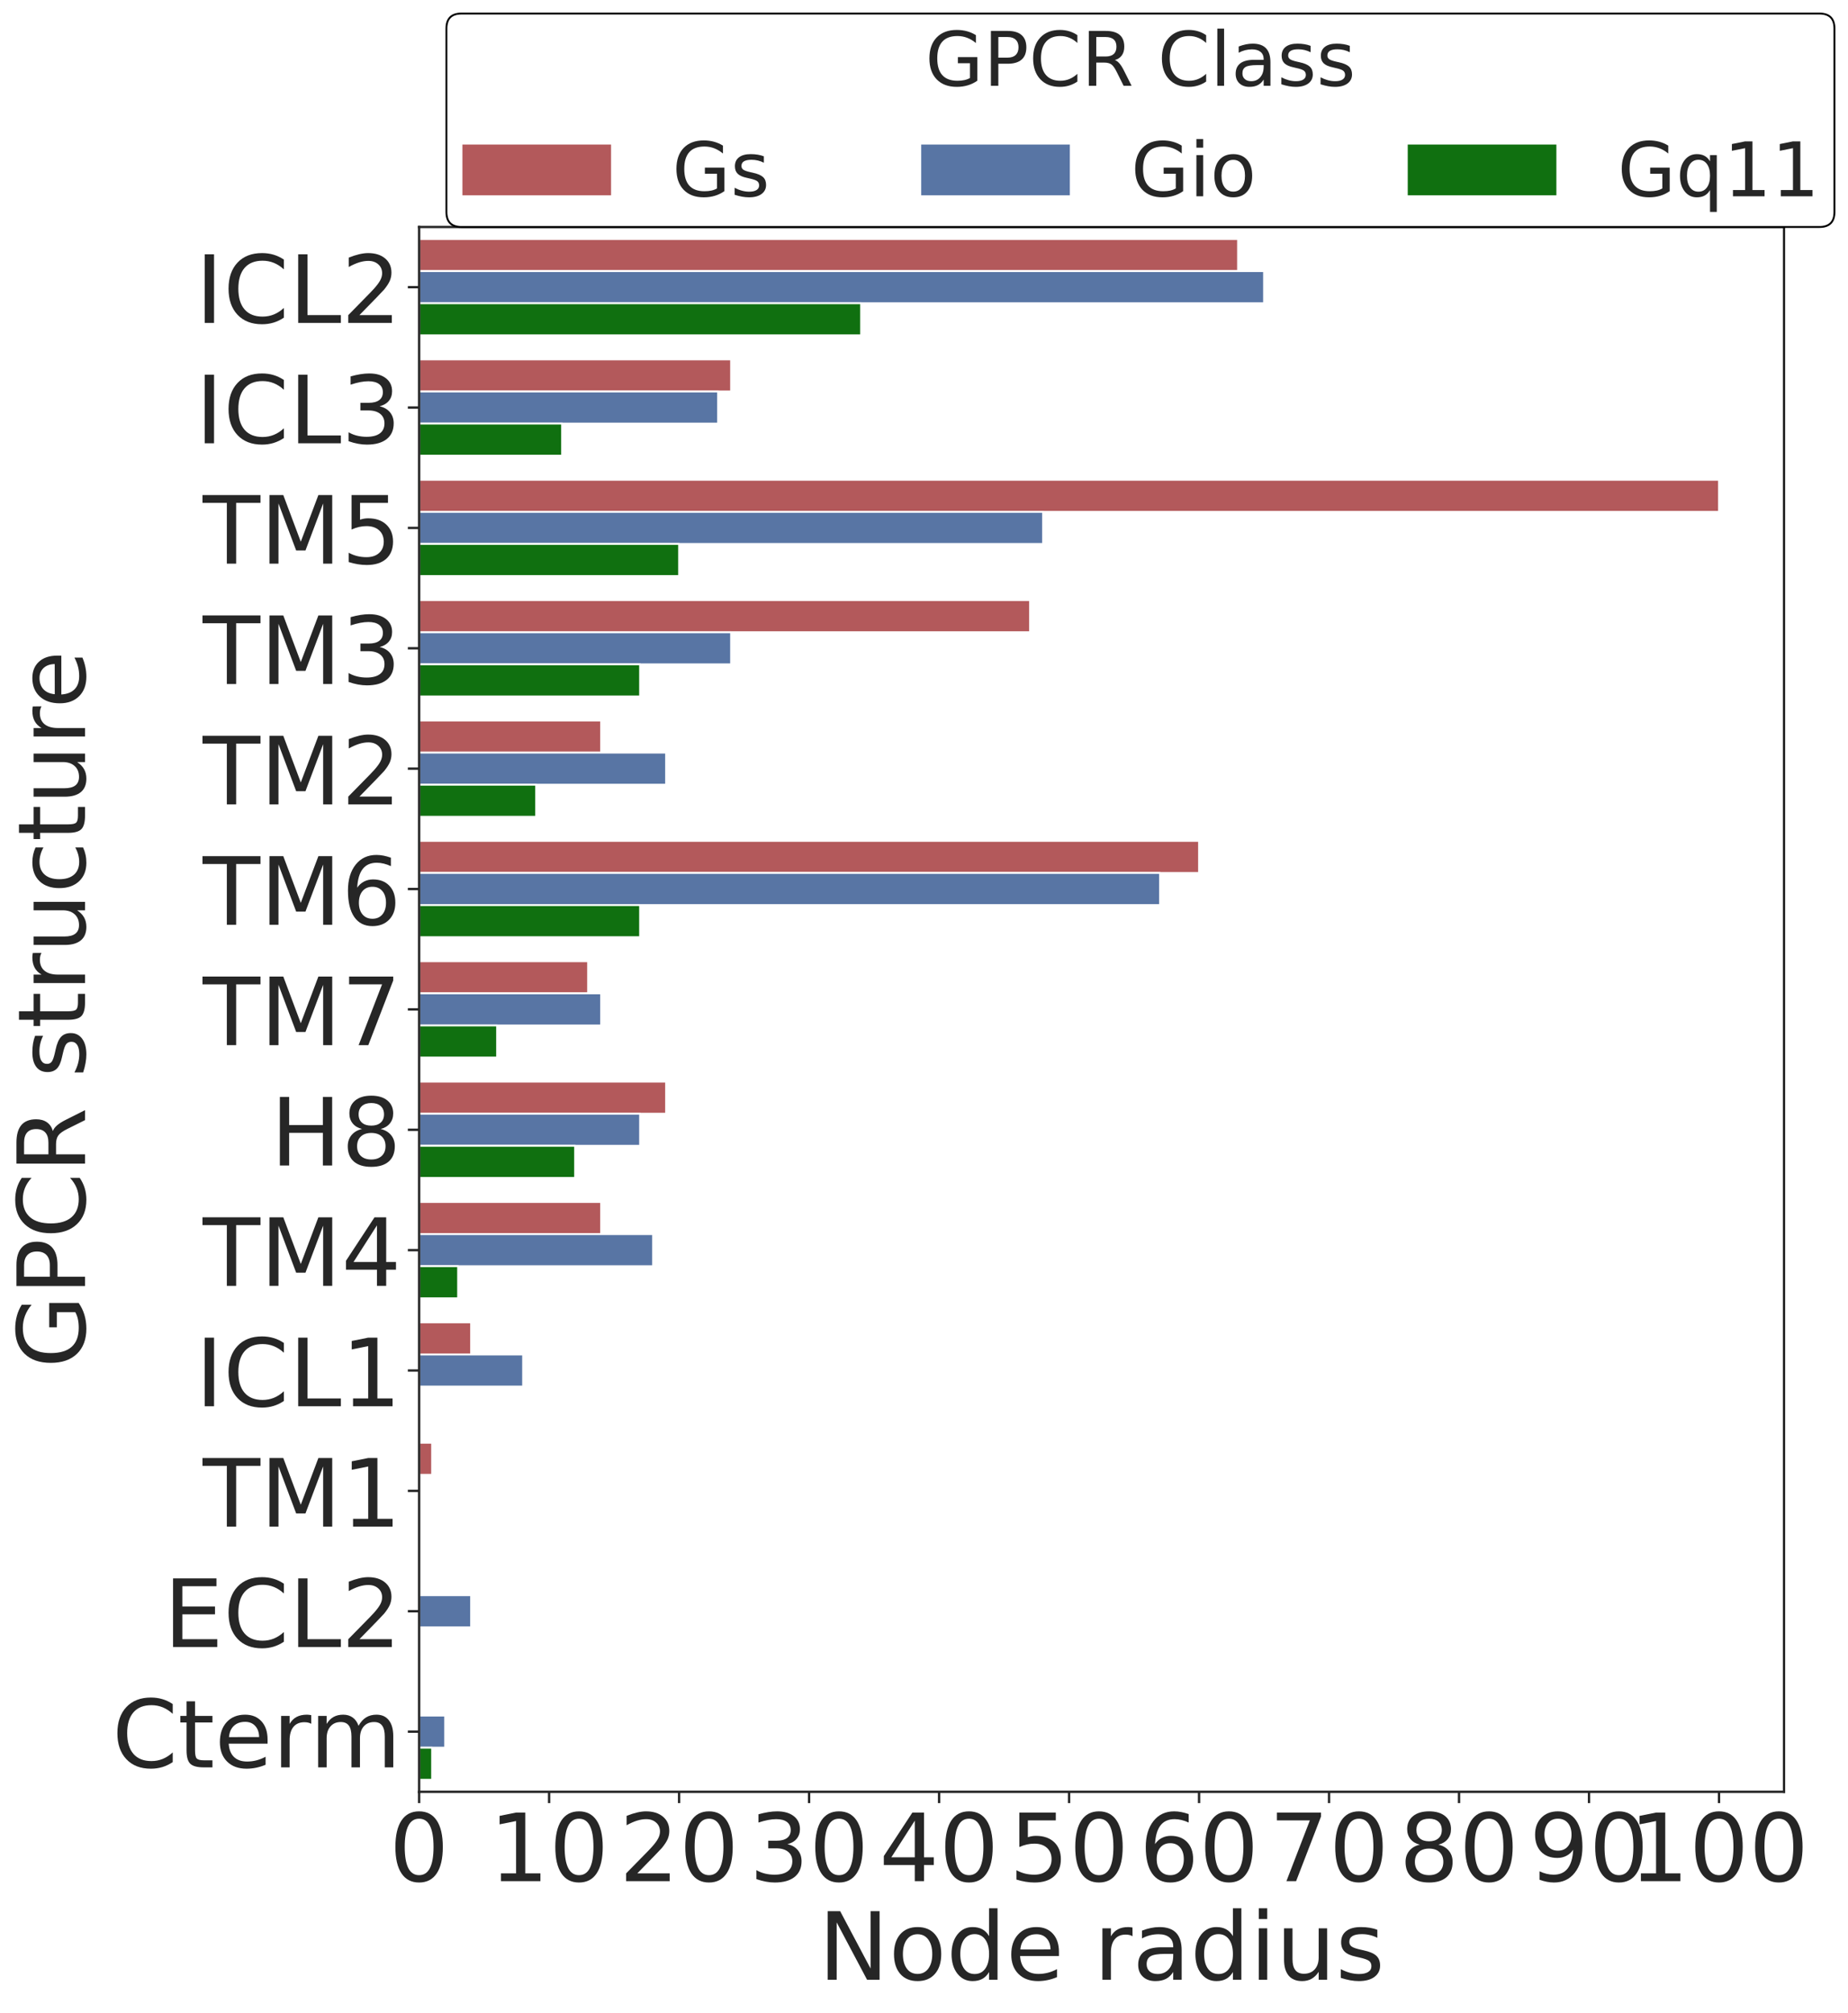 <?xml version="1.0" encoding="utf-8" standalone="no"?>
<!DOCTYPE svg PUBLIC "-//W3C//DTD SVG 1.1//EN"
  "http://www.w3.org/Graphics/SVG/1.1/DTD/svg11.dtd">
<!-- Created with matplotlib (https://matplotlib.org/) -->
<svg height="1069.706pt" version="1.1" viewBox="0 0 982.163 1069.706" width="982.163pt" xmlns="http://www.w3.org/2000/svg" xmlns:xlink="http://www.w3.org/1999/xlink">
 <defs>
  <style type="text/css">
*{stroke-linecap:butt;stroke-linejoin:round;}
  </style>
 </defs>
 <g id="figure_1">
  <g id="patch_1">
   <path d="M 0 1069.706 
L 982.163 1069.706 
L 982.163 0 
L 0 0 
z
" style="fill:#ffffff;"/>
  </g>
  <g id="axes_1">
   <g id="patch_2">
    <path d="M 222.755 952.225 
L 948.155 952.225 
L 948.155 120.625 
L 222.755 120.625 
z
" style="fill:#ffffff;"/>
   </g>
   <g id="matplotlib.axis_1">
    <g id="xtick_1">
     <g id="line2d_1">
      <defs>
       <path d="M 0 0 
L 0 6 
" id="m943a672ae7" style="stroke:#262626;stroke-width:1.25;"/>
      </defs>
      <g>
       <use style="fill:#262626;stroke:#262626;stroke-width:1.25;" x="222.755" xlink:href="#m943a672ae7" y="952.225"/>
      </g>
     </g>
     <g id="text_1">
      <!-- 0 -->
      <defs>
       <path d="M 31.781 66.406 
Q 24.172 66.406 20.328 58.906 
Q 16.5 51.422 16.5 36.375 
Q 16.5 21.391 20.328 13.891 
Q 24.172 6.391 31.781 6.391 
Q 39.453 6.391 43.281 13.891 
Q 47.125 21.391 47.125 36.375 
Q 47.125 51.422 43.281 58.906 
Q 39.453 66.406 31.781 66.406 
z
M 31.781 74.219 
Q 44.047 74.219 50.516 64.516 
Q 56.984 54.828 56.984 36.375 
Q 56.984 17.969 50.516 8.266 
Q 44.047 -1.422 31.781 -1.422 
Q 19.531 -1.422 13.062 8.266 
Q 6.594 17.969 6.594 36.375 
Q 6.594 54.828 13.062 64.516 
Q 19.531 74.219 31.781 74.219 
z
" id="DejaVuSans-48"/>
      </defs>
      <g style="fill:#262626;" transform="translate(206.848 999.717)scale(0.5 -0.5)">
       <use xlink:href="#DejaVuSans-48"/>
      </g>
     </g>
    </g>
    <g id="xtick_2">
     <g id="line2d_2">
      <g>
       <use style="fill:#262626;stroke:#262626;stroke-width:1.25;" x="291.84" xlink:href="#m943a672ae7" y="952.225"/>
      </g>
     </g>
     <g id="text_2">
      <!-- 10 -->
      <defs>
       <path d="M 12.406 8.297 
L 28.516 8.297 
L 28.516 63.922 
L 10.984 60.406 
L 10.984 69.391 
L 28.422 72.906 
L 38.281 72.906 
L 38.281 8.297 
L 54.391 8.297 
L 54.391 0 
L 12.406 0 
z
" id="DejaVuSans-49"/>
      </defs>
      <g style="fill:#262626;" transform="translate(260.028 999.717)scale(0.5 -0.5)">
       <use xlink:href="#DejaVuSans-49"/>
       <use x="63.623" xlink:href="#DejaVuSans-48"/>
      </g>
     </g>
    </g>
    <g id="xtick_3">
     <g id="line2d_3">
      <g>
       <use style="fill:#262626;stroke:#262626;stroke-width:1.25;" x="360.926" xlink:href="#m943a672ae7" y="952.225"/>
      </g>
     </g>
     <g id="text_3">
      <!-- 20 -->
      <defs>
       <path d="M 19.188 8.297 
L 53.609 8.297 
L 53.609 0 
L 7.328 0 
L 7.328 8.297 
Q 12.938 14.109 22.625 23.891 
Q 32.328 33.688 34.812 36.531 
Q 39.547 41.844 41.422 45.531 
Q 43.312 49.219 43.312 52.781 
Q 43.312 58.594 39.234 62.25 
Q 35.156 65.922 28.609 65.922 
Q 23.969 65.922 18.812 64.312 
Q 13.672 62.703 7.812 59.422 
L 7.812 69.391 
Q 13.766 71.781 18.938 73 
Q 24.125 74.219 28.422 74.219 
Q 39.75 74.219 46.484 68.547 
Q 53.219 62.891 53.219 53.422 
Q 53.219 48.922 51.531 44.891 
Q 49.859 40.875 45.406 35.406 
Q 44.188 33.984 37.641 27.219 
Q 31.109 20.453 19.188 8.297 
z
" id="DejaVuSans-50"/>
      </defs>
      <g style="fill:#262626;" transform="translate(329.114 999.717)scale(0.5 -0.5)">
       <use xlink:href="#DejaVuSans-50"/>
       <use x="63.623" xlink:href="#DejaVuSans-48"/>
      </g>
     </g>
    </g>
    <g id="xtick_4">
     <g id="line2d_4">
      <g>
       <use style="fill:#262626;stroke:#262626;stroke-width:1.25;" x="430.012" xlink:href="#m943a672ae7" y="952.225"/>
      </g>
     </g>
     <g id="text_4">
      <!-- 30 -->
      <defs>
       <path d="M 40.578 39.312 
Q 47.656 37.797 51.625 33 
Q 55.609 28.219 55.609 21.188 
Q 55.609 10.406 48.188 4.484 
Q 40.766 -1.422 27.094 -1.422 
Q 22.516 -1.422 17.656 -0.516 
Q 12.797 0.391 7.625 2.203 
L 7.625 11.719 
Q 11.719 9.328 16.594 8.109 
Q 21.484 6.891 26.812 6.891 
Q 36.078 6.891 40.938 10.547 
Q 45.797 14.203 45.797 21.188 
Q 45.797 27.641 41.281 31.266 
Q 36.766 34.906 28.719 34.906 
L 20.219 34.906 
L 20.219 43.016 
L 29.109 43.016 
Q 36.375 43.016 40.234 45.922 
Q 44.094 48.828 44.094 54.297 
Q 44.094 59.906 40.109 62.906 
Q 36.141 65.922 28.719 65.922 
Q 24.656 65.922 20.016 65.031 
Q 15.375 64.156 9.812 62.312 
L 9.812 71.094 
Q 15.438 72.656 20.344 73.438 
Q 25.25 74.219 29.594 74.219 
Q 40.828 74.219 47.359 69.109 
Q 53.906 64.016 53.906 55.328 
Q 53.906 49.266 50.438 45.094 
Q 46.969 40.922 40.578 39.312 
z
" id="DejaVuSans-51"/>
      </defs>
      <g style="fill:#262626;" transform="translate(398.199 999.717)scale(0.5 -0.5)">
       <use xlink:href="#DejaVuSans-51"/>
       <use x="63.623" xlink:href="#DejaVuSans-48"/>
      </g>
     </g>
    </g>
    <g id="xtick_5">
     <g id="line2d_5">
      <g>
       <use style="fill:#262626;stroke:#262626;stroke-width:1.25;" x="499.098" xlink:href="#m943a672ae7" y="952.225"/>
      </g>
     </g>
     <g id="text_5">
      <!-- 40 -->
      <defs>
       <path d="M 37.797 64.312 
L 12.891 25.391 
L 37.797 25.391 
z
M 35.203 72.906 
L 47.609 72.906 
L 47.609 25.391 
L 58.016 25.391 
L 58.016 17.188 
L 47.609 17.188 
L 47.609 0 
L 37.797 0 
L 37.797 17.188 
L 4.891 17.188 
L 4.891 26.703 
z
" id="DejaVuSans-52"/>
      </defs>
      <g style="fill:#262626;" transform="translate(467.285 999.717)scale(0.5 -0.5)">
       <use xlink:href="#DejaVuSans-52"/>
       <use x="63.623" xlink:href="#DejaVuSans-48"/>
      </g>
     </g>
    </g>
    <g id="xtick_6">
     <g id="line2d_6">
      <g>
       <use style="fill:#262626;stroke:#262626;stroke-width:1.25;" x="568.183" xlink:href="#m943a672ae7" y="952.225"/>
      </g>
     </g>
     <g id="text_6">
      <!-- 50 -->
      <defs>
       <path d="M 10.797 72.906 
L 49.516 72.906 
L 49.516 64.594 
L 19.828 64.594 
L 19.828 46.734 
Q 21.969 47.469 24.109 47.828 
Q 26.266 48.188 28.422 48.188 
Q 40.625 48.188 47.75 41.5 
Q 54.891 34.812 54.891 23.391 
Q 54.891 11.625 47.562 5.094 
Q 40.234 -1.422 26.906 -1.422 
Q 22.312 -1.422 17.547 -0.641 
Q 12.797 0.141 7.719 1.703 
L 7.719 11.625 
Q 12.109 9.234 16.797 8.062 
Q 21.484 6.891 26.703 6.891 
Q 35.156 6.891 40.078 11.328 
Q 45.016 15.766 45.016 23.391 
Q 45.016 31 40.078 35.438 
Q 35.156 39.891 26.703 39.891 
Q 22.75 39.891 18.812 39.016 
Q 14.891 38.141 10.797 36.281 
z
" id="DejaVuSans-53"/>
      </defs>
      <g style="fill:#262626;" transform="translate(536.371 999.717)scale(0.5 -0.5)">
       <use xlink:href="#DejaVuSans-53"/>
       <use x="63.623" xlink:href="#DejaVuSans-48"/>
      </g>
     </g>
    </g>
    <g id="xtick_7">
     <g id="line2d_7">
      <g>
       <use style="fill:#262626;stroke:#262626;stroke-width:1.25;" x="637.269" xlink:href="#m943a672ae7" y="952.225"/>
      </g>
     </g>
     <g id="text_7">
      <!-- 60 -->
      <defs>
       <path d="M 33.016 40.375 
Q 26.375 40.375 22.484 35.828 
Q 18.609 31.297 18.609 23.391 
Q 18.609 15.531 22.484 10.953 
Q 26.375 6.391 33.016 6.391 
Q 39.656 6.391 43.531 10.953 
Q 47.406 15.531 47.406 23.391 
Q 47.406 31.297 43.531 35.828 
Q 39.656 40.375 33.016 40.375 
z
M 52.594 71.297 
L 52.594 62.312 
Q 48.875 64.062 45.094 64.984 
Q 41.312 65.922 37.594 65.922 
Q 27.828 65.922 22.672 59.328 
Q 17.531 52.734 16.797 39.406 
Q 19.672 43.656 24.016 45.922 
Q 28.375 48.188 33.594 48.188 
Q 44.578 48.188 50.953 41.516 
Q 57.328 34.859 57.328 23.391 
Q 57.328 12.156 50.688 5.359 
Q 44.047 -1.422 33.016 -1.422 
Q 20.359 -1.422 13.672 8.266 
Q 6.984 17.969 6.984 36.375 
Q 6.984 53.656 15.188 63.938 
Q 23.391 74.219 37.203 74.219 
Q 40.922 74.219 44.703 73.484 
Q 48.484 72.75 52.594 71.297 
z
" id="DejaVuSans-54"/>
      </defs>
      <g style="fill:#262626;" transform="translate(605.456 999.717)scale(0.5 -0.5)">
       <use xlink:href="#DejaVuSans-54"/>
       <use x="63.623" xlink:href="#DejaVuSans-48"/>
      </g>
     </g>
    </g>
    <g id="xtick_8">
     <g id="line2d_8">
      <g>
       <use style="fill:#262626;stroke:#262626;stroke-width:1.25;" x="706.355" xlink:href="#m943a672ae7" y="952.225"/>
      </g>
     </g>
     <g id="text_8">
      <!-- 70 -->
      <defs>
       <path d="M 8.203 72.906 
L 55.078 72.906 
L 55.078 68.703 
L 28.609 0 
L 18.312 0 
L 43.219 64.594 
L 8.203 64.594 
z
" id="DejaVuSans-55"/>
      </defs>
      <g style="fill:#262626;" transform="translate(674.542 999.717)scale(0.5 -0.5)">
       <use xlink:href="#DejaVuSans-55"/>
       <use x="63.623" xlink:href="#DejaVuSans-48"/>
      </g>
     </g>
    </g>
    <g id="xtick_9">
     <g id="line2d_9">
      <g>
       <use style="fill:#262626;stroke:#262626;stroke-width:1.25;" x="775.44" xlink:href="#m943a672ae7" y="952.225"/>
      </g>
     </g>
     <g id="text_9">
      <!-- 80 -->
      <defs>
       <path d="M 31.781 34.625 
Q 24.75 34.625 20.719 30.859 
Q 16.703 27.094 16.703 20.516 
Q 16.703 13.922 20.719 10.156 
Q 24.75 6.391 31.781 6.391 
Q 38.812 6.391 42.859 10.172 
Q 46.922 13.969 46.922 20.516 
Q 46.922 27.094 42.891 30.859 
Q 38.875 34.625 31.781 34.625 
z
M 21.922 38.812 
Q 15.578 40.375 12.031 44.719 
Q 8.5 49.078 8.5 55.328 
Q 8.5 64.062 14.719 69.141 
Q 20.953 74.219 31.781 74.219 
Q 42.672 74.219 48.875 69.141 
Q 55.078 64.062 55.078 55.328 
Q 55.078 49.078 51.531 44.719 
Q 48 40.375 41.703 38.812 
Q 48.828 37.156 52.797 32.312 
Q 56.781 27.484 56.781 20.516 
Q 56.781 9.906 50.312 4.234 
Q 43.844 -1.422 31.781 -1.422 
Q 19.734 -1.422 13.25 4.234 
Q 6.781 9.906 6.781 20.516 
Q 6.781 27.484 10.781 32.312 
Q 14.797 37.156 21.922 38.812 
z
M 18.312 54.391 
Q 18.312 48.734 21.844 45.562 
Q 25.391 42.391 31.781 42.391 
Q 38.141 42.391 41.719 45.562 
Q 45.312 48.734 45.312 54.391 
Q 45.312 60.062 41.719 63.234 
Q 38.141 66.406 31.781 66.406 
Q 25.391 66.406 21.844 63.234 
Q 18.312 60.062 18.312 54.391 
z
" id="DejaVuSans-56"/>
      </defs>
      <g style="fill:#262626;" transform="translate(743.628 999.717)scale(0.5 -0.5)">
       <use xlink:href="#DejaVuSans-56"/>
       <use x="63.623" xlink:href="#DejaVuSans-48"/>
      </g>
     </g>
    </g>
    <g id="xtick_10">
     <g id="line2d_10">
      <g>
       <use style="fill:#262626;stroke:#262626;stroke-width:1.25;" x="844.526" xlink:href="#m943a672ae7" y="952.225"/>
      </g>
     </g>
     <g id="text_10">
      <!-- 90 -->
      <defs>
       <path d="M 10.984 1.516 
L 10.984 10.5 
Q 14.703 8.734 18.5 7.812 
Q 22.312 6.891 25.984 6.891 
Q 35.75 6.891 40.891 13.453 
Q 46.047 20.016 46.781 33.406 
Q 43.953 29.203 39.594 26.953 
Q 35.25 24.703 29.984 24.703 
Q 19.047 24.703 12.672 31.312 
Q 6.297 37.938 6.297 49.422 
Q 6.297 60.641 12.938 67.422 
Q 19.578 74.219 30.609 74.219 
Q 43.266 74.219 49.922 64.516 
Q 56.594 54.828 56.594 36.375 
Q 56.594 19.141 48.406 8.859 
Q 40.234 -1.422 26.422 -1.422 
Q 22.703 -1.422 18.891 -0.688 
Q 15.094 0.047 10.984 1.516 
z
M 30.609 32.422 
Q 37.25 32.422 41.125 36.953 
Q 45.016 41.5 45.016 49.422 
Q 45.016 57.281 41.125 61.844 
Q 37.25 66.406 30.609 66.406 
Q 23.969 66.406 20.094 61.844 
Q 16.219 57.281 16.219 49.422 
Q 16.219 41.5 20.094 36.953 
Q 23.969 32.422 30.609 32.422 
z
" id="DejaVuSans-57"/>
      </defs>
      <g style="fill:#262626;" transform="translate(812.714 999.717)scale(0.5 -0.5)">
       <use xlink:href="#DejaVuSans-57"/>
       <use x="63.623" xlink:href="#DejaVuSans-48"/>
      </g>
     </g>
    </g>
    <g id="xtick_11">
     <g id="line2d_11">
      <g>
       <use style="fill:#262626;stroke:#262626;stroke-width:1.25;" x="913.612" xlink:href="#m943a672ae7" y="952.225"/>
      </g>
     </g>
     <g id="text_11">
      <!-- 100 -->
      <g style="fill:#262626;" transform="translate(865.893 999.717)scale(0.5 -0.5)">
       <use xlink:href="#DejaVuSans-49"/>
       <use x="63.623" xlink:href="#DejaVuSans-48"/>
       <use x="127.246" xlink:href="#DejaVuSans-48"/>
      </g>
     </g>
    </g>
    <g id="text_12">
     <!-- Node radius -->
     <defs>
      <path d="M 9.812 72.906 
L 23.094 72.906 
L 55.422 11.922 
L 55.422 72.906 
L 64.984 72.906 
L 64.984 0 
L 51.703 0 
L 19.391 60.984 
L 19.391 0 
L 9.812 0 
z
" id="DejaVuSans-78"/>
      <path d="M 30.609 48.391 
Q 23.391 48.391 19.188 42.75 
Q 14.984 37.109 14.984 27.297 
Q 14.984 17.484 19.156 11.844 
Q 23.344 6.203 30.609 6.203 
Q 37.797 6.203 41.984 11.859 
Q 46.188 17.531 46.188 27.297 
Q 46.188 37.016 41.984 42.703 
Q 37.797 48.391 30.609 48.391 
z
M 30.609 56 
Q 42.328 56 49.016 48.375 
Q 55.719 40.766 55.719 27.297 
Q 55.719 13.875 49.016 6.219 
Q 42.328 -1.422 30.609 -1.422 
Q 18.844 -1.422 12.172 6.219 
Q 5.516 13.875 5.516 27.297 
Q 5.516 40.766 12.172 48.375 
Q 18.844 56 30.609 56 
z
" id="DejaVuSans-111"/>
      <path d="M 45.406 46.391 
L 45.406 75.984 
L 54.391 75.984 
L 54.391 0 
L 45.406 0 
L 45.406 8.203 
Q 42.578 3.328 38.25 0.953 
Q 33.938 -1.422 27.875 -1.422 
Q 17.969 -1.422 11.734 6.484 
Q 5.516 14.406 5.516 27.297 
Q 5.516 40.188 11.734 48.094 
Q 17.969 56 27.875 56 
Q 33.938 56 38.25 53.625 
Q 42.578 51.266 45.406 46.391 
z
M 14.797 27.297 
Q 14.797 17.391 18.875 11.75 
Q 22.953 6.109 30.078 6.109 
Q 37.203 6.109 41.297 11.75 
Q 45.406 17.391 45.406 27.297 
Q 45.406 37.203 41.297 42.844 
Q 37.203 48.484 30.078 48.484 
Q 22.953 48.484 18.875 42.844 
Q 14.797 37.203 14.797 27.297 
z
" id="DejaVuSans-100"/>
      <path d="M 56.203 29.594 
L 56.203 25.203 
L 14.891 25.203 
Q 15.484 15.922 20.484 11.062 
Q 25.484 6.203 34.422 6.203 
Q 39.594 6.203 44.453 7.469 
Q 49.312 8.734 54.109 11.281 
L 54.109 2.781 
Q 49.266 0.734 44.188 -0.344 
Q 39.109 -1.422 33.891 -1.422 
Q 20.797 -1.422 13.156 6.188 
Q 5.516 13.812 5.516 26.812 
Q 5.516 40.234 12.766 48.109 
Q 20.016 56 32.328 56 
Q 43.359 56 49.781 48.891 
Q 56.203 41.797 56.203 29.594 
z
M 47.219 32.234 
Q 47.125 39.594 43.094 43.984 
Q 39.062 48.391 32.422 48.391 
Q 24.906 48.391 20.391 44.141 
Q 15.875 39.891 15.188 32.172 
z
" id="DejaVuSans-101"/>
      <path id="DejaVuSans-32"/>
      <path d="M 41.109 46.297 
Q 39.594 47.172 37.812 47.578 
Q 36.031 48 33.891 48 
Q 26.266 48 22.188 43.047 
Q 18.109 38.094 18.109 28.812 
L 18.109 0 
L 9.078 0 
L 9.078 54.688 
L 18.109 54.688 
L 18.109 46.188 
Q 20.953 51.172 25.484 53.578 
Q 30.031 56 36.531 56 
Q 37.453 56 38.578 55.875 
Q 39.703 55.766 41.062 55.516 
z
" id="DejaVuSans-114"/>
      <path d="M 34.281 27.484 
Q 23.391 27.484 19.188 25 
Q 14.984 22.516 14.984 16.5 
Q 14.984 11.719 18.141 8.906 
Q 21.297 6.109 26.703 6.109 
Q 34.188 6.109 38.703 11.406 
Q 43.219 16.703 43.219 25.484 
L 43.219 27.484 
z
M 52.203 31.203 
L 52.203 0 
L 43.219 0 
L 43.219 8.297 
Q 40.141 3.328 35.547 0.953 
Q 30.953 -1.422 24.312 -1.422 
Q 15.922 -1.422 10.953 3.297 
Q 6 8.016 6 15.922 
Q 6 25.141 12.172 29.828 
Q 18.359 34.516 30.609 34.516 
L 43.219 34.516 
L 43.219 35.406 
Q 43.219 41.609 39.141 45 
Q 35.062 48.391 27.688 48.391 
Q 23 48.391 18.547 47.266 
Q 14.109 46.141 10.016 43.891 
L 10.016 52.203 
Q 14.938 54.109 19.578 55.047 
Q 24.219 56 28.609 56 
Q 40.484 56 46.344 49.844 
Q 52.203 43.703 52.203 31.203 
z
" id="DejaVuSans-97"/>
      <path d="M 9.422 54.688 
L 18.406 54.688 
L 18.406 0 
L 9.422 0 
z
M 9.422 75.984 
L 18.406 75.984 
L 18.406 64.594 
L 9.422 64.594 
z
" id="DejaVuSans-105"/>
      <path d="M 8.5 21.578 
L 8.5 54.688 
L 17.484 54.688 
L 17.484 21.922 
Q 17.484 14.156 20.5 10.266 
Q 23.531 6.391 29.594 6.391 
Q 36.859 6.391 41.078 11.031 
Q 45.312 15.672 45.312 23.688 
L 45.312 54.688 
L 54.297 54.688 
L 54.297 0 
L 45.312 0 
L 45.312 8.406 
Q 42.047 3.422 37.719 1 
Q 33.406 -1.422 27.688 -1.422 
Q 18.266 -1.422 13.375 4.438 
Q 8.5 10.297 8.5 21.578 
z
M 31.109 56 
z
" id="DejaVuSans-117"/>
      <path d="M 44.281 53.078 
L 44.281 44.578 
Q 40.484 46.531 36.375 47.5 
Q 32.281 48.484 27.875 48.484 
Q 21.188 48.484 17.844 46.438 
Q 14.5 44.391 14.5 40.281 
Q 14.5 37.156 16.891 35.375 
Q 19.281 33.594 26.516 31.984 
L 29.594 31.297 
Q 39.156 29.25 43.188 25.516 
Q 47.219 21.781 47.219 15.094 
Q 47.219 7.469 41.188 3.016 
Q 35.156 -1.422 24.609 -1.422 
Q 20.219 -1.422 15.453 -0.562 
Q 10.688 0.297 5.422 2 
L 5.422 11.281 
Q 10.406 8.688 15.234 7.391 
Q 20.062 6.109 24.812 6.109 
Q 31.156 6.109 34.562 8.281 
Q 37.984 10.453 37.984 14.406 
Q 37.984 18.062 35.516 20.016 
Q 33.062 21.969 24.703 23.781 
L 21.578 24.516 
Q 13.234 26.266 9.516 29.906 
Q 5.812 33.547 5.812 39.891 
Q 5.812 47.609 11.281 51.797 
Q 16.75 56 26.812 56 
Q 31.781 56 36.172 55.266 
Q 40.578 54.547 44.281 53.078 
z
" id="DejaVuSans-115"/>
     </defs>
     <g style="fill:#262626;" transform="translate(434.974 1052.108)scale(0.5 -0.5)">
      <use xlink:href="#DejaVuSans-78"/>
      <use x="74.805" xlink:href="#DejaVuSans-111"/>
      <use x="135.986" xlink:href="#DejaVuSans-100"/>
      <use x="199.463" xlink:href="#DejaVuSans-101"/>
      <use x="260.986" xlink:href="#DejaVuSans-32"/>
      <use x="292.773" xlink:href="#DejaVuSans-114"/>
      <use x="333.887" xlink:href="#DejaVuSans-97"/>
      <use x="395.166" xlink:href="#DejaVuSans-100"/>
      <use x="458.643" xlink:href="#DejaVuSans-105"/>
      <use x="486.426" xlink:href="#DejaVuSans-117"/>
      <use x="549.805" xlink:href="#DejaVuSans-115"/>
     </g>
    </g>
   </g>
   <g id="matplotlib.axis_2">
    <g id="ytick_1">
     <g id="line2d_12">
      <defs>
       <path d="M 0 0 
L -6 0 
" id="m05ed60e51b" style="stroke:#262626;stroke-width:1.25;"/>
      </defs>
      <g>
       <use style="fill:#262626;stroke:#262626;stroke-width:1.25;" x="222.755" xlink:href="#m05ed60e51b" y="152.61"/>
      </g>
     </g>
     <g id="text_13">
      <!-- ICL2 -->
      <defs>
       <path d="M 9.812 72.906 
L 19.672 72.906 
L 19.672 0 
L 9.812 0 
z
" id="DejaVuSans-73"/>
       <path d="M 64.406 67.281 
L 64.406 56.891 
Q 59.422 61.531 53.781 63.812 
Q 48.141 66.109 41.797 66.109 
Q 29.297 66.109 22.656 58.469 
Q 16.016 50.828 16.016 36.375 
Q 16.016 21.969 22.656 14.328 
Q 29.297 6.688 41.797 6.688 
Q 48.141 6.688 53.781 8.984 
Q 59.422 11.281 64.406 15.922 
L 64.406 5.609 
Q 59.234 2.094 53.438 0.328 
Q 47.656 -1.422 41.219 -1.422 
Q 24.656 -1.422 15.125 8.703 
Q 5.609 18.844 5.609 36.375 
Q 5.609 53.953 15.125 64.078 
Q 24.656 74.219 41.219 74.219 
Q 47.75 74.219 53.531 72.484 
Q 59.328 70.75 64.406 67.281 
z
" id="DejaVuSans-67"/>
       <path d="M 9.812 72.906 
L 19.672 72.906 
L 19.672 8.297 
L 55.172 8.297 
L 55.172 0 
L 9.812 0 
z
" id="DejaVuSans-76"/>
      </defs>
      <g style="fill:#262626;" transform="translate(103.919 171.606)scale(0.5 -0.5)">
       <use xlink:href="#DejaVuSans-73"/>
       <use x="29.492" xlink:href="#DejaVuSans-67"/>
       <use x="99.316" xlink:href="#DejaVuSans-76"/>
       <use x="155.029" xlink:href="#DejaVuSans-50"/>
      </g>
     </g>
    </g>
    <g id="ytick_2">
     <g id="line2d_13">
      <g>
       <use style="fill:#262626;stroke:#262626;stroke-width:1.25;" x="222.755" xlink:href="#m05ed60e51b" y="216.579"/>
      </g>
     </g>
     <g id="text_14">
      <!-- ICL3 -->
      <g style="fill:#262626;" transform="translate(103.919 235.575)scale(0.5 -0.5)">
       <use xlink:href="#DejaVuSans-73"/>
       <use x="29.492" xlink:href="#DejaVuSans-67"/>
       <use x="99.316" xlink:href="#DejaVuSans-76"/>
       <use x="155.029" xlink:href="#DejaVuSans-51"/>
      </g>
     </g>
    </g>
    <g id="ytick_3">
     <g id="line2d_14">
      <g>
       <use style="fill:#262626;stroke:#262626;stroke-width:1.25;" x="222.755" xlink:href="#m05ed60e51b" y="280.548"/>
      </g>
     </g>
     <g id="text_15">
      <!-- TM5 -->
      <defs>
       <path d="M -0.297 72.906 
L 61.375 72.906 
L 61.375 64.594 
L 35.5 64.594 
L 35.5 0 
L 25.594 0 
L 25.594 64.594 
L -0.297 64.594 
z
" id="DejaVuSans-84"/>
       <path d="M 9.812 72.906 
L 24.516 72.906 
L 43.109 23.297 
L 61.812 72.906 
L 76.516 72.906 
L 76.516 0 
L 66.891 0 
L 66.891 64.016 
L 48.094 14.016 
L 38.188 14.016 
L 19.391 64.016 
L 19.391 0 
L 9.812 0 
z
" id="DejaVuSans-77"/>
      </defs>
      <g style="fill:#262626;" transform="translate(107.763 299.544)scale(0.5 -0.5)">
       <use xlink:href="#DejaVuSans-84"/>
       <use x="61.084" xlink:href="#DejaVuSans-77"/>
       <use x="147.363" xlink:href="#DejaVuSans-53"/>
      </g>
     </g>
    </g>
    <g id="ytick_4">
     <g id="line2d_15">
      <g>
       <use style="fill:#262626;stroke:#262626;stroke-width:1.25;" x="222.755" xlink:href="#m05ed60e51b" y="344.517"/>
      </g>
     </g>
     <g id="text_16">
      <!-- TM3 -->
      <g style="fill:#262626;" transform="translate(107.763 363.513)scale(0.5 -0.5)">
       <use xlink:href="#DejaVuSans-84"/>
       <use x="61.084" xlink:href="#DejaVuSans-77"/>
       <use x="147.363" xlink:href="#DejaVuSans-51"/>
      </g>
     </g>
    </g>
    <g id="ytick_5">
     <g id="line2d_16">
      <g>
       <use style="fill:#262626;stroke:#262626;stroke-width:1.25;" x="222.755" xlink:href="#m05ed60e51b" y="408.487"/>
      </g>
     </g>
     <g id="text_17">
      <!-- TM2 -->
      <g style="fill:#262626;" transform="translate(107.763 427.483)scale(0.5 -0.5)">
       <use xlink:href="#DejaVuSans-84"/>
       <use x="61.084" xlink:href="#DejaVuSans-77"/>
       <use x="147.363" xlink:href="#DejaVuSans-50"/>
      </g>
     </g>
    </g>
    <g id="ytick_6">
     <g id="line2d_17">
      <g>
       <use style="fill:#262626;stroke:#262626;stroke-width:1.25;" x="222.755" xlink:href="#m05ed60e51b" y="472.456"/>
      </g>
     </g>
     <g id="text_18">
      <!-- TM6 -->
      <g style="fill:#262626;" transform="translate(107.763 491.452)scale(0.5 -0.5)">
       <use xlink:href="#DejaVuSans-84"/>
       <use x="61.084" xlink:href="#DejaVuSans-77"/>
       <use x="147.363" xlink:href="#DejaVuSans-54"/>
      </g>
     </g>
    </g>
    <g id="ytick_7">
     <g id="line2d_18">
      <g>
       <use style="fill:#262626;stroke:#262626;stroke-width:1.25;" x="222.755" xlink:href="#m05ed60e51b" y="536.425"/>
      </g>
     </g>
     <g id="text_19">
      <!-- TM7 -->
      <g style="fill:#262626;" transform="translate(107.763 555.421)scale(0.5 -0.5)">
       <use xlink:href="#DejaVuSans-84"/>
       <use x="61.084" xlink:href="#DejaVuSans-77"/>
       <use x="147.363" xlink:href="#DejaVuSans-55"/>
      </g>
     </g>
    </g>
    <g id="ytick_8">
     <g id="line2d_19">
      <g>
       <use style="fill:#262626;stroke:#262626;stroke-width:1.25;" x="222.755" xlink:href="#m05ed60e51b" y="600.394"/>
      </g>
     </g>
     <g id="text_20">
      <!-- H8 -->
      <defs>
       <path d="M 9.812 72.906 
L 19.672 72.906 
L 19.672 43.016 
L 55.516 43.016 
L 55.516 72.906 
L 65.375 72.906 
L 65.375 0 
L 55.516 0 
L 55.516 34.719 
L 19.672 34.719 
L 19.672 0 
L 9.812 0 
z
" id="DejaVuSans-72"/>
      </defs>
      <g style="fill:#262626;" transform="translate(143.841 619.39)scale(0.5 -0.5)">
       <use xlink:href="#DejaVuSans-72"/>
       <use x="75.195" xlink:href="#DejaVuSans-56"/>
      </g>
     </g>
    </g>
    <g id="ytick_9">
     <g id="line2d_20">
      <g>
       <use style="fill:#262626;stroke:#262626;stroke-width:1.25;" x="222.755" xlink:href="#m05ed60e51b" y="664.363"/>
      </g>
     </g>
     <g id="text_21">
      <!-- TM4 -->
      <g style="fill:#262626;" transform="translate(107.763 683.36)scale(0.5 -0.5)">
       <use xlink:href="#DejaVuSans-84"/>
       <use x="61.084" xlink:href="#DejaVuSans-77"/>
       <use x="147.363" xlink:href="#DejaVuSans-52"/>
      </g>
     </g>
    </g>
    <g id="ytick_10">
     <g id="line2d_21">
      <g>
       <use style="fill:#262626;stroke:#262626;stroke-width:1.25;" x="222.755" xlink:href="#m05ed60e51b" y="728.333"/>
      </g>
     </g>
     <g id="text_22">
      <!-- ICL1 -->
      <g style="fill:#262626;" transform="translate(103.919 747.329)scale(0.5 -0.5)">
       <use xlink:href="#DejaVuSans-73"/>
       <use x="29.492" xlink:href="#DejaVuSans-67"/>
       <use x="99.316" xlink:href="#DejaVuSans-76"/>
       <use x="155.029" xlink:href="#DejaVuSans-49"/>
      </g>
     </g>
    </g>
    <g id="ytick_11">
     <g id="line2d_22">
      <g>
       <use style="fill:#262626;stroke:#262626;stroke-width:1.25;" x="222.755" xlink:href="#m05ed60e51b" y="792.302"/>
      </g>
     </g>
     <g id="text_23">
      <!-- TM1 -->
      <g style="fill:#262626;" transform="translate(107.763 811.298)scale(0.5 -0.5)">
       <use xlink:href="#DejaVuSans-84"/>
       <use x="61.084" xlink:href="#DejaVuSans-77"/>
       <use x="147.363" xlink:href="#DejaVuSans-49"/>
      </g>
     </g>
    </g>
    <g id="ytick_12">
     <g id="line2d_23">
      <g>
       <use style="fill:#262626;stroke:#262626;stroke-width:1.25;" x="222.755" xlink:href="#m05ed60e51b" y="856.271"/>
      </g>
     </g>
     <g id="text_24">
      <!-- ECL2 -->
      <defs>
       <path d="M 9.812 72.906 
L 55.906 72.906 
L 55.906 64.594 
L 19.672 64.594 
L 19.672 43.016 
L 54.391 43.016 
L 54.391 34.719 
L 19.672 34.719 
L 19.672 8.297 
L 56.781 8.297 
L 56.781 0 
L 9.812 0 
z
" id="DejaVuSans-69"/>
      </defs>
      <g style="fill:#262626;" transform="translate(87.075 875.267)scale(0.5 -0.5)">
       <use xlink:href="#DejaVuSans-69"/>
       <use x="63.184" xlink:href="#DejaVuSans-67"/>
       <use x="133.008" xlink:href="#DejaVuSans-76"/>
       <use x="188.721" xlink:href="#DejaVuSans-50"/>
      </g>
     </g>
    </g>
    <g id="ytick_13">
     <g id="line2d_24">
      <g>
       <use style="fill:#262626;stroke:#262626;stroke-width:1.25;" x="222.755" xlink:href="#m05ed60e51b" y="920.24"/>
      </g>
     </g>
     <g id="text_25">
      <!-- Cterm -->
      <defs>
       <path d="M 18.312 70.219 
L 18.312 54.688 
L 36.812 54.688 
L 36.812 47.703 
L 18.312 47.703 
L 18.312 18.016 
Q 18.312 11.328 20.141 9.422 
Q 21.969 7.516 27.594 7.516 
L 36.812 7.516 
L 36.812 0 
L 27.594 0 
Q 17.188 0 13.234 3.875 
Q 9.281 7.766 9.281 18.016 
L 9.281 47.703 
L 2.688 47.703 
L 2.688 54.688 
L 9.281 54.688 
L 9.281 70.219 
z
" id="DejaVuSans-116"/>
       <path d="M 52 44.188 
Q 55.375 50.25 60.062 53.125 
Q 64.75 56 71.094 56 
Q 79.641 56 84.281 50.016 
Q 88.922 44.047 88.922 33.016 
L 88.922 0 
L 79.891 0 
L 79.891 32.719 
Q 79.891 40.578 77.094 44.375 
Q 74.312 48.188 68.609 48.188 
Q 61.625 48.188 57.562 43.547 
Q 53.516 38.922 53.516 30.906 
L 53.516 0 
L 44.484 0 
L 44.484 32.719 
Q 44.484 40.625 41.703 44.406 
Q 38.922 48.188 33.109 48.188 
Q 26.219 48.188 22.156 43.531 
Q 18.109 38.875 18.109 30.906 
L 18.109 0 
L 9.078 0 
L 9.078 54.688 
L 18.109 54.688 
L 18.109 46.188 
Q 21.188 51.219 25.484 53.609 
Q 29.781 56 35.688 56 
Q 41.656 56 45.828 52.969 
Q 50 49.953 52 44.188 
z
" id="DejaVuSans-109"/>
      </defs>
      <g style="fill:#262626;" transform="translate(59.591 939.236)scale(0.5 -0.5)">
       <use xlink:href="#DejaVuSans-67"/>
       <use x="69.824" xlink:href="#DejaVuSans-116"/>
       <use x="109.033" xlink:href="#DejaVuSans-101"/>
       <use x="170.557" xlink:href="#DejaVuSans-114"/>
       <use x="209.92" xlink:href="#DejaVuSans-109"/>
      </g>
     </g>
    </g>
    <g id="text_26">
     <!-- GPCR structure -->
     <defs>
      <path d="M 59.516 10.406 
L 59.516 29.984 
L 43.406 29.984 
L 43.406 38.094 
L 69.281 38.094 
L 69.281 6.781 
Q 63.578 2.734 56.688 0.656 
Q 49.812 -1.422 42 -1.422 
Q 24.906 -1.422 15.25 8.562 
Q 5.609 18.562 5.609 36.375 
Q 5.609 54.25 15.25 64.234 
Q 24.906 74.219 42 74.219 
Q 49.125 74.219 55.547 72.453 
Q 61.969 70.703 67.391 67.281 
L 67.391 56.781 
Q 61.922 61.422 55.766 63.766 
Q 49.609 66.109 42.828 66.109 
Q 29.438 66.109 22.719 58.641 
Q 16.016 51.172 16.016 36.375 
Q 16.016 21.625 22.719 14.156 
Q 29.438 6.688 42.828 6.688 
Q 48.047 6.688 52.141 7.594 
Q 56.25 8.5 59.516 10.406 
z
" id="DejaVuSans-71"/>
      <path d="M 19.672 64.797 
L 19.672 37.406 
L 32.078 37.406 
Q 38.969 37.406 42.719 40.969 
Q 46.484 44.531 46.484 51.125 
Q 46.484 57.672 42.719 61.234 
Q 38.969 64.797 32.078 64.797 
z
M 9.812 72.906 
L 32.078 72.906 
Q 44.344 72.906 50.609 67.359 
Q 56.891 61.812 56.891 51.125 
Q 56.891 40.328 50.609 34.812 
Q 44.344 29.297 32.078 29.297 
L 19.672 29.297 
L 19.672 0 
L 9.812 0 
z
" id="DejaVuSans-80"/>
      <path d="M 44.391 34.188 
Q 47.562 33.109 50.562 29.594 
Q 53.562 26.078 56.594 19.922 
L 66.609 0 
L 56 0 
L 46.688 18.703 
Q 43.062 26.031 39.672 28.422 
Q 36.281 30.812 30.422 30.812 
L 19.672 30.812 
L 19.672 0 
L 9.812 0 
L 9.812 72.906 
L 32.078 72.906 
Q 44.578 72.906 50.734 67.672 
Q 56.891 62.453 56.891 51.906 
Q 56.891 45.016 53.688 40.469 
Q 50.484 35.938 44.391 34.188 
z
M 19.672 64.797 
L 19.672 38.922 
L 32.078 38.922 
Q 39.203 38.922 42.844 42.219 
Q 46.484 45.516 46.484 51.906 
Q 46.484 58.297 42.844 61.547 
Q 39.203 64.797 32.078 64.797 
z
" id="DejaVuSans-82"/>
      <path d="M 48.781 52.594 
L 48.781 44.188 
Q 44.969 46.297 41.141 47.344 
Q 37.312 48.391 33.406 48.391 
Q 24.656 48.391 19.812 42.844 
Q 14.984 37.312 14.984 27.297 
Q 14.984 17.281 19.812 11.734 
Q 24.656 6.203 33.406 6.203 
Q 37.312 6.203 41.141 7.25 
Q 44.969 8.297 48.781 10.406 
L 48.781 2.094 
Q 45.016 0.344 40.984 -0.531 
Q 36.969 -1.422 32.422 -1.422 
Q 20.062 -1.422 12.781 6.344 
Q 5.516 14.109 5.516 27.297 
Q 5.516 40.672 12.859 48.328 
Q 20.219 56 33.016 56 
Q 37.156 56 41.109 55.141 
Q 45.062 54.297 48.781 52.594 
z
" id="DejaVuSans-99"/>
     </defs>
     <g style="fill:#262626;" transform="translate(45.192 727.077)rotate(-90)scale(0.5 -0.5)">
      <use xlink:href="#DejaVuSans-71"/>
      <use x="77.49" xlink:href="#DejaVuSans-80"/>
      <use x="137.793" xlink:href="#DejaVuSans-67"/>
      <use x="207.617" xlink:href="#DejaVuSans-82"/>
      <use x="277.1" xlink:href="#DejaVuSans-32"/>
      <use x="308.887" xlink:href="#DejaVuSans-115"/>
      <use x="360.986" xlink:href="#DejaVuSans-116"/>
      <use x="400.195" xlink:href="#DejaVuSans-114"/>
      <use x="441.309" xlink:href="#DejaVuSans-117"/>
      <use x="504.688" xlink:href="#DejaVuSans-99"/>
      <use x="559.668" xlink:href="#DejaVuSans-116"/>
      <use x="598.877" xlink:href="#DejaVuSans-117"/>
      <use x="662.256" xlink:href="#DejaVuSans-114"/>
      <use x="701.119" xlink:href="#DejaVuSans-101"/>
     </g>
    </g>
   </g>
   <g id="patch_3">
    <path clip-path="url(#p42deb460a1)" d="M 222.755 127.022 
L 657.995 127.022 
L 657.995 144.08 
L 222.755 144.08 
z
" style="fill:#b3595b;stroke:#ffffff;stroke-linejoin:miter;"/>
   </g>
   <g id="patch_4">
    <path clip-path="url(#p42deb460a1)" d="M 222.755 190.991 
L 388.56 190.991 
L 388.56 208.05 
L 222.755 208.05 
z
" style="fill:#b3595b;stroke:#ffffff;stroke-linejoin:miter;"/>
   </g>
   <g id="patch_5">
    <path clip-path="url(#p42deb460a1)" d="M 222.755 254.96 
L 913.612 254.96 
L 913.612 272.019 
L 222.755 272.019 
z
" style="fill:#b3595b;stroke:#ffffff;stroke-linejoin:miter;"/>
   </g>
   <g id="patch_6">
    <path clip-path="url(#p42deb460a1)" d="M 222.755 318.93 
L 547.458 318.93 
L 547.458 335.988 
L 222.755 335.988 
z
" style="fill:#b3595b;stroke:#ffffff;stroke-linejoin:miter;"/>
   </g>
   <g id="patch_7">
    <path clip-path="url(#p42deb460a1)" d="M 222.755 382.899 
L 319.475 382.899 
L 319.475 399.957 
L 222.755 399.957 
z
" style="fill:#b3595b;stroke:#ffffff;stroke-linejoin:miter;"/>
   </g>
   <g id="patch_8">
    <path clip-path="url(#p42deb460a1)" d="M 222.755 446.868 
L 637.269 446.868 
L 637.269 463.927 
L 222.755 463.927 
z
" style="fill:#b3595b;stroke:#ffffff;stroke-linejoin:miter;"/>
   </g>
   <g id="patch_9">
    <path clip-path="url(#p42deb460a1)" d="M 222.755 510.837 
L 312.566 510.837 
L 312.566 527.896 
L 222.755 527.896 
z
" style="fill:#b3595b;stroke:#ffffff;stroke-linejoin:miter;"/>
   </g>
   <g id="patch_10">
    <path clip-path="url(#p42deb460a1)" d="M 222.755 574.807 
L 354.018 574.807 
L 354.018 591.865 
L 222.755 591.865 
z
" style="fill:#b3595b;stroke:#ffffff;stroke-linejoin:miter;"/>
   </g>
   <g id="patch_11">
    <path clip-path="url(#p42deb460a1)" d="M 222.755 638.776 
L 319.475 638.776 
L 319.475 655.834 
L 222.755 655.834 
z
" style="fill:#b3595b;stroke:#ffffff;stroke-linejoin:miter;"/>
   </g>
   <g id="patch_12">
    <path clip-path="url(#p42deb460a1)" d="M 222.755 702.745 
L 250.389 702.745 
L 250.389 719.803 
L 222.755 719.803 
z
" style="fill:#b3595b;stroke:#ffffff;stroke-linejoin:miter;"/>
   </g>
   <g id="patch_13">
    <path clip-path="url(#p42deb460a1)" d="M 222.755 766.714 
L 229.663 766.714 
L 229.663 783.773 
L 222.755 783.773 
z
" style="fill:#b3595b;stroke:#ffffff;stroke-linejoin:miter;"/>
   </g>
   <g id="patch_14">
    <path clip-path="url(#p42deb460a1)" d="M 222.755 830.683 
L 222.755 830.683 
L 222.755 847.742 
L 222.755 847.742 
z
" style="fill:#b3595b;stroke:#ffffff;stroke-linejoin:miter;"/>
   </g>
   <g id="patch_15">
    <path clip-path="url(#p42deb460a1)" d="M 222.755 894.653 
L 222.755 894.653 
L 222.755 911.711 
L 222.755 911.711 
z
" style="fill:#b3595b;stroke:#ffffff;stroke-linejoin:miter;"/>
   </g>
   <g id="patch_16">
    <path clip-path="url(#p42deb460a1)" d="M 222.755 144.08 
L 671.812 144.08 
L 671.812 161.139 
L 222.755 161.139 
z
" style="fill:#5875a4;stroke:#ffffff;stroke-linejoin:miter;"/>
   </g>
   <g id="patch_17">
    <path clip-path="url(#p42deb460a1)" d="M 222.755 208.05 
L 381.652 208.05 
L 381.652 225.108 
L 222.755 225.108 
z
" style="fill:#5875a4;stroke:#ffffff;stroke-linejoin:miter;"/>
   </g>
   <g id="patch_18">
    <path clip-path="url(#p42deb460a1)" d="M 222.755 272.019 
L 554.366 272.019 
L 554.366 289.077 
L 222.755 289.077 
z
" style="fill:#5875a4;stroke:#ffffff;stroke-linejoin:miter;"/>
   </g>
   <g id="patch_19">
    <path clip-path="url(#p42deb460a1)" d="M 222.755 335.988 
L 388.56 335.988 
L 388.56 353.047 
L 222.755 353.047 
z
" style="fill:#5875a4;stroke:#ffffff;stroke-linejoin:miter;"/>
   </g>
   <g id="patch_20">
    <path clip-path="url(#p42deb460a1)" d="M 222.755 399.957 
L 354.018 399.957 
L 354.018 417.016 
L 222.755 417.016 
z
" style="fill:#5875a4;stroke:#ffffff;stroke-linejoin:miter;"/>
   </g>
   <g id="patch_21">
    <path clip-path="url(#p42deb460a1)" d="M 222.755 463.927 
L 616.543 463.927 
L 616.543 480.985 
L 222.755 480.985 
z
" style="fill:#5875a4;stroke:#ffffff;stroke-linejoin:miter;"/>
   </g>
   <g id="patch_22">
    <path clip-path="url(#p42deb460a1)" d="M 222.755 527.896 
L 319.475 527.896 
L 319.475 544.954 
L 222.755 544.954 
z
" style="fill:#5875a4;stroke:#ffffff;stroke-linejoin:miter;"/>
   </g>
   <g id="patch_23">
    <path clip-path="url(#p42deb460a1)" d="M 222.755 591.865 
L 340.2 591.865 
L 340.2 608.923 
L 222.755 608.923 
z
" style="fill:#5875a4;stroke:#ffffff;stroke-linejoin:miter;"/>
   </g>
   <g id="patch_24">
    <path clip-path="url(#p42deb460a1)" d="M 222.755 655.834 
L 347.109 655.834 
L 347.109 672.893 
L 222.755 672.893 
z
" style="fill:#5875a4;stroke:#ffffff;stroke-linejoin:miter;"/>
   </g>
   <g id="patch_25">
    <path clip-path="url(#p42deb460a1)" d="M 222.755 719.803 
L 278.023 719.803 
L 278.023 736.862 
L 222.755 736.862 
z
" style="fill:#5875a4;stroke:#ffffff;stroke-linejoin:miter;"/>
   </g>
   <g id="patch_26">
    <path clip-path="url(#p42deb460a1)" d="M 222.755 783.773 
L 222.755 783.773 
L 222.755 800.831 
L 222.755 800.831 
z
" style="fill:#5875a4;stroke:#ffffff;stroke-linejoin:miter;"/>
   </g>
   <g id="patch_27">
    <path clip-path="url(#p42deb460a1)" d="M 222.755 847.742 
L 250.389 847.742 
L 250.389 864.8 
L 222.755 864.8 
z
" style="fill:#5875a4;stroke:#ffffff;stroke-linejoin:miter;"/>
   </g>
   <g id="patch_28">
    <path clip-path="url(#p42deb460a1)" d="M 222.755 911.711 
L 236.572 911.711 
L 236.572 928.77 
L 222.755 928.77 
z
" style="fill:#5875a4;stroke:#ffffff;stroke-linejoin:miter;"/>
   </g>
   <g id="patch_29">
    <path clip-path="url(#p42deb460a1)" d="M 222.755 161.139 
L 457.646 161.139 
L 457.646 178.197 
L 222.755 178.197 
z
" style="fill:#107010;stroke:#ffffff;stroke-linejoin:miter;"/>
   </g>
   <g id="patch_30">
    <path clip-path="url(#p42deb460a1)" d="M 222.755 225.108 
L 298.749 225.108 
L 298.749 242.167 
L 222.755 242.167 
z
" style="fill:#107010;stroke:#ffffff;stroke-linejoin:miter;"/>
   </g>
   <g id="patch_31">
    <path clip-path="url(#p42deb460a1)" d="M 222.755 289.077 
L 360.926 289.077 
L 360.926 306.136 
L 222.755 306.136 
z
" style="fill:#107010;stroke:#ffffff;stroke-linejoin:miter;"/>
   </g>
   <g id="patch_32">
    <path clip-path="url(#p42deb460a1)" d="M 222.755 353.047 
L 340.2 353.047 
L 340.2 370.105 
L 222.755 370.105 
z
" style="fill:#107010;stroke:#ffffff;stroke-linejoin:miter;"/>
   </g>
   <g id="patch_33">
    <path clip-path="url(#p42deb460a1)" d="M 222.755 417.016 
L 284.932 417.016 
L 284.932 434.074 
L 222.755 434.074 
z
" style="fill:#107010;stroke:#ffffff;stroke-linejoin:miter;"/>
   </g>
   <g id="patch_34">
    <path clip-path="url(#p42deb460a1)" d="M 222.755 480.985 
L 340.2 480.985 
L 340.2 498.043 
L 222.755 498.043 
z
" style="fill:#107010;stroke:#ffffff;stroke-linejoin:miter;"/>
   </g>
   <g id="patch_35">
    <path clip-path="url(#p42deb460a1)" d="M 222.755 544.954 
L 264.206 544.954 
L 264.206 562.013 
L 222.755 562.013 
z
" style="fill:#107010;stroke:#ffffff;stroke-linejoin:miter;"/>
   </g>
   <g id="patch_36">
    <path clip-path="url(#p42deb460a1)" d="M 222.755 608.923 
L 305.658 608.923 
L 305.658 625.982 
L 222.755 625.982 
z
" style="fill:#107010;stroke:#ffffff;stroke-linejoin:miter;"/>
   </g>
   <g id="patch_37">
    <path clip-path="url(#p42deb460a1)" d="M 222.755 672.893 
L 243.48 672.893 
L 243.48 689.951 
L 222.755 689.951 
z
" style="fill:#107010;stroke:#ffffff;stroke-linejoin:miter;"/>
   </g>
   <g id="patch_38">
    <path clip-path="url(#p42deb460a1)" d="M 222.755 736.862 
L 222.755 736.862 
L 222.755 753.92 
L 222.755 753.92 
z
" style="fill:#107010;stroke:#ffffff;stroke-linejoin:miter;"/>
   </g>
   <g id="patch_39">
    <path clip-path="url(#p42deb460a1)" d="M 222.755 800.831 
L 222.755 800.831 
L 222.755 817.89 
L 222.755 817.89 
z
" style="fill:#107010;stroke:#ffffff;stroke-linejoin:miter;"/>
   </g>
   <g id="patch_40">
    <path clip-path="url(#p42deb460a1)" d="M 222.755 864.8 
L 222.755 864.8 
L 222.755 881.859 
L 222.755 881.859 
z
" style="fill:#107010;stroke:#ffffff;stroke-linejoin:miter;"/>
   </g>
   <g id="patch_41">
    <path clip-path="url(#p42deb460a1)" d="M 222.755 928.77 
L 229.663 928.77 
L 229.663 945.828 
L 222.755 945.828 
z
" style="fill:#107010;stroke:#ffffff;stroke-linejoin:miter;"/>
   </g>
   <g id="line2d_25">
    <path clip-path="url(#p42deb460a1)" d="M 0 0 
" style="fill:none;stroke:#424242;stroke-linecap:round;stroke-width:2.7;"/>
   </g>
   <g id="line2d_26">
    <path clip-path="url(#p42deb460a1)" d="M 0 0 
" style="fill:none;stroke:#424242;stroke-linecap:round;stroke-width:2.7;"/>
   </g>
   <g id="line2d_27">
    <path clip-path="url(#p42deb460a1)" d="M 0 0 
" style="fill:none;stroke:#424242;stroke-linecap:round;stroke-width:2.7;"/>
   </g>
   <g id="line2d_28">
    <path clip-path="url(#p42deb460a1)" d="M 0 0 
" style="fill:none;stroke:#424242;stroke-linecap:round;stroke-width:2.7;"/>
   </g>
   <g id="line2d_29">
    <path clip-path="url(#p42deb460a1)" d="M 0 0 
" style="fill:none;stroke:#424242;stroke-linecap:round;stroke-width:2.7;"/>
   </g>
   <g id="line2d_30">
    <path clip-path="url(#p42deb460a1)" d="M 0 0 
" style="fill:none;stroke:#424242;stroke-linecap:round;stroke-width:2.7;"/>
   </g>
   <g id="line2d_31">
    <path clip-path="url(#p42deb460a1)" d="M 0 0 
" style="fill:none;stroke:#424242;stroke-linecap:round;stroke-width:2.7;"/>
   </g>
   <g id="line2d_32">
    <path clip-path="url(#p42deb460a1)" d="M 0 0 
" style="fill:none;stroke:#424242;stroke-linecap:round;stroke-width:2.7;"/>
   </g>
   <g id="line2d_33">
    <path clip-path="url(#p42deb460a1)" d="M 0 0 
" style="fill:none;stroke:#424242;stroke-linecap:round;stroke-width:2.7;"/>
   </g>
   <g id="line2d_34">
    <path clip-path="url(#p42deb460a1)" d="M 0 0 
" style="fill:none;stroke:#424242;stroke-linecap:round;stroke-width:2.7;"/>
   </g>
   <g id="line2d_35">
    <path clip-path="url(#p42deb460a1)" d="M 0 0 
" style="fill:none;stroke:#424242;stroke-linecap:round;stroke-width:2.7;"/>
   </g>
   <g id="line2d_36">
    <path clip-path="url(#p42deb460a1)" d="M 0 0 
" style="fill:none;stroke:#424242;stroke-linecap:round;stroke-width:2.7;"/>
   </g>
   <g id="line2d_37">
    <path clip-path="url(#p42deb460a1)" d="M 0 0 
" style="fill:none;stroke:#424242;stroke-linecap:round;stroke-width:2.7;"/>
   </g>
   <g id="line2d_38">
    <path clip-path="url(#p42deb460a1)" d="M 0 0 
" style="fill:none;stroke:#424242;stroke-linecap:round;stroke-width:2.7;"/>
   </g>
   <g id="line2d_39">
    <path clip-path="url(#p42deb460a1)" d="M 0 0 
" style="fill:none;stroke:#424242;stroke-linecap:round;stroke-width:2.7;"/>
   </g>
   <g id="line2d_40">
    <path clip-path="url(#p42deb460a1)" d="M 0 0 
" style="fill:none;stroke:#424242;stroke-linecap:round;stroke-width:2.7;"/>
   </g>
   <g id="line2d_41">
    <path clip-path="url(#p42deb460a1)" d="M 0 0 
" style="fill:none;stroke:#424242;stroke-linecap:round;stroke-width:2.7;"/>
   </g>
   <g id="line2d_42">
    <path clip-path="url(#p42deb460a1)" d="M 0 0 
" style="fill:none;stroke:#424242;stroke-linecap:round;stroke-width:2.7;"/>
   </g>
   <g id="line2d_43">
    <path clip-path="url(#p42deb460a1)" d="M 0 0 
" style="fill:none;stroke:#424242;stroke-linecap:round;stroke-width:2.7;"/>
   </g>
   <g id="line2d_44">
    <path clip-path="url(#p42deb460a1)" d="M 0 0 
" style="fill:none;stroke:#424242;stroke-linecap:round;stroke-width:2.7;"/>
   </g>
   <g id="line2d_45">
    <path clip-path="url(#p42deb460a1)" d="M 0 0 
" style="fill:none;stroke:#424242;stroke-linecap:round;stroke-width:2.7;"/>
   </g>
   <g id="line2d_46">
    <path clip-path="url(#p42deb460a1)" d="M 0 0 
" style="fill:none;stroke:#424242;stroke-linecap:round;stroke-width:2.7;"/>
   </g>
   <g id="line2d_47">
    <path clip-path="url(#p42deb460a1)" d="M 0 0 
" style="fill:none;stroke:#424242;stroke-linecap:round;stroke-width:2.7;"/>
   </g>
   <g id="line2d_48">
    <path clip-path="url(#p42deb460a1)" d="M 0 0 
" style="fill:none;stroke:#424242;stroke-linecap:round;stroke-width:2.7;"/>
   </g>
   <g id="line2d_49">
    <path clip-path="url(#p42deb460a1)" d="M 0 0 
" style="fill:none;stroke:#424242;stroke-linecap:round;stroke-width:2.7;"/>
   </g>
   <g id="line2d_50">
    <path clip-path="url(#p42deb460a1)" d="M 0 0 
" style="fill:none;stroke:#424242;stroke-linecap:round;stroke-width:2.7;"/>
   </g>
   <g id="line2d_51">
    <path clip-path="url(#p42deb460a1)" d="M 0 0 
" style="fill:none;stroke:#424242;stroke-linecap:round;stroke-width:2.7;"/>
   </g>
   <g id="line2d_52">
    <path clip-path="url(#p42deb460a1)" d="M 0 0 
" style="fill:none;stroke:#424242;stroke-linecap:round;stroke-width:2.7;"/>
   </g>
   <g id="line2d_53">
    <path clip-path="url(#p42deb460a1)" d="M 0 0 
" style="fill:none;stroke:#424242;stroke-linecap:round;stroke-width:2.7;"/>
   </g>
   <g id="line2d_54">
    <path clip-path="url(#p42deb460a1)" d="M 0 0 
" style="fill:none;stroke:#424242;stroke-linecap:round;stroke-width:2.7;"/>
   </g>
   <g id="line2d_55">
    <path clip-path="url(#p42deb460a1)" d="M 0 0 
" style="fill:none;stroke:#424242;stroke-linecap:round;stroke-width:2.7;"/>
   </g>
   <g id="line2d_56">
    <path clip-path="url(#p42deb460a1)" d="M 0 0 
" style="fill:none;stroke:#424242;stroke-linecap:round;stroke-width:2.7;"/>
   </g>
   <g id="line2d_57">
    <path clip-path="url(#p42deb460a1)" d="M 0 0 
" style="fill:none;stroke:#424242;stroke-linecap:round;stroke-width:2.7;"/>
   </g>
   <g id="line2d_58">
    <path clip-path="url(#p42deb460a1)" d="M 0 0 
" style="fill:none;stroke:#424242;stroke-linecap:round;stroke-width:2.7;"/>
   </g>
   <g id="line2d_59">
    <path clip-path="url(#p42deb460a1)" d="M 0 0 
" style="fill:none;stroke:#424242;stroke-linecap:round;stroke-width:2.7;"/>
   </g>
   <g id="line2d_60">
    <path clip-path="url(#p42deb460a1)" d="M 0 0 
" style="fill:none;stroke:#424242;stroke-linecap:round;stroke-width:2.7;"/>
   </g>
   <g id="line2d_61">
    <path clip-path="url(#p42deb460a1)" d="M 0 0 
" style="fill:none;stroke:#424242;stroke-linecap:round;stroke-width:2.7;"/>
   </g>
   <g id="line2d_62">
    <path clip-path="url(#p42deb460a1)" d="M 0 0 
" style="fill:none;stroke:#424242;stroke-linecap:round;stroke-width:2.7;"/>
   </g>
   <g id="line2d_63">
    <path clip-path="url(#p42deb460a1)" d="M 0 0 
" style="fill:none;stroke:#424242;stroke-linecap:round;stroke-width:2.7;"/>
   </g>
   <g id="patch_42">
    <path d="M 222.755 952.225 
L 222.755 120.625 
" style="fill:none;stroke:#262626;stroke-linecap:square;stroke-linejoin:miter;stroke-width:1.25;"/>
   </g>
   <g id="patch_43">
    <path d="M 948.155 952.225 
L 948.155 120.625 
" style="fill:none;stroke:#262626;stroke-linecap:square;stroke-linejoin:miter;stroke-width:1.25;"/>
   </g>
   <g id="patch_44">
    <path d="M 222.755 952.225 
L 948.155 952.225 
" style="fill:none;stroke:#262626;stroke-linecap:square;stroke-linejoin:miter;stroke-width:1.25;"/>
   </g>
   <g id="patch_45">
    <path d="M 222.755 120.625 
L 948.155 120.625 
" style="fill:none;stroke:#262626;stroke-linecap:square;stroke-linejoin:miter;stroke-width:1.25;"/>
   </g>
   <g id="legend_1">
    <g id="patch_46">
     <path d="M 245.263 120.625 
L 966.963 120.625 
Q 974.963 120.625 974.963 112.625 
L 974.963 15.2 
Q 974.963 7.2 966.963 7.2 
L 245.263 7.2 
Q 237.263 7.2 237.263 15.2 
L 237.263 112.625 
Q 237.263 120.625 245.263 120.625 
z
" style="fill:#ffffff;stroke:#000000;stroke-linejoin:miter;"/>
    </g>
    <g id="text_27">
     <!-- GPCR Class -->
     <defs>
      <path d="M 9.422 75.984 
L 18.406 75.984 
L 18.406 0 
L 9.422 0 
z
" id="DejaVuSans-108"/>
     </defs>
     <g style="fill:#262626;" transform="translate(491.722 45.594)scale(0.4 -0.4)">
      <use xlink:href="#DejaVuSans-71"/>
      <use x="77.49" xlink:href="#DejaVuSans-80"/>
      <use x="137.793" xlink:href="#DejaVuSans-67"/>
      <use x="207.617" xlink:href="#DejaVuSans-82"/>
      <use x="277.1" xlink:href="#DejaVuSans-32"/>
      <use x="308.887" xlink:href="#DejaVuSans-67"/>
      <use x="378.711" xlink:href="#DejaVuSans-108"/>
      <use x="406.494" xlink:href="#DejaVuSans-97"/>
      <use x="467.773" xlink:href="#DejaVuSans-115"/>
      <use x="519.873" xlink:href="#DejaVuSans-115"/>
     </g>
    </g>
    <g id="patch_47">
     <path d="M 245.263 104.306 
L 325.263 104.306 
L 325.263 76.306 
L 245.263 76.306 
z
" style="fill:#b3595b;stroke:#ffffff;stroke-linejoin:miter;"/>
    </g>
    <g id="text_28">
     <!-- Gs -->
     <g style="fill:#262626;" transform="translate(357.263 104.306)scale(0.4 -0.4)">
      <use xlink:href="#DejaVuSans-71"/>
      <use x="77.49" xlink:href="#DejaVuSans-115"/>
     </g>
    </g>
    <g id="patch_48">
     <path d="M 489.094 104.306 
L 569.094 104.306 
L 569.094 76.306 
L 489.094 76.306 
z
" style="fill:#5875a4;stroke:#ffffff;stroke-linejoin:miter;"/>
    </g>
    <g id="text_29">
     <!-- Gio -->
     <g style="fill:#262626;" transform="translate(601.094 104.306)scale(0.4 -0.4)">
      <use xlink:href="#DejaVuSans-71"/>
      <use x="77.49" xlink:href="#DejaVuSans-105"/>
      <use x="105.273" xlink:href="#DejaVuSans-111"/>
     </g>
    </g>
    <g id="patch_49">
     <path d="M 747.675 104.306 
L 827.675 104.306 
L 827.675 76.306 
L 747.675 76.306 
z
" style="fill:#107010;stroke:#ffffff;stroke-linejoin:miter;"/>
    </g>
    <g id="text_30">
     <!-- Gq11 -->
     <defs>
      <path d="M 14.797 27.297 
Q 14.797 17.391 18.875 11.75 
Q 22.953 6.109 30.078 6.109 
Q 37.203 6.109 41.297 11.75 
Q 45.406 17.391 45.406 27.297 
Q 45.406 37.203 41.297 42.844 
Q 37.203 48.484 30.078 48.484 
Q 22.953 48.484 18.875 42.844 
Q 14.797 37.203 14.797 27.297 
z
M 45.406 8.203 
Q 42.578 3.328 38.25 0.953 
Q 33.938 -1.422 27.875 -1.422 
Q 17.969 -1.422 11.734 6.484 
Q 5.516 14.406 5.516 27.297 
Q 5.516 40.188 11.734 48.094 
Q 17.969 56 27.875 56 
Q 33.938 56 38.25 53.625 
Q 42.578 51.266 45.406 46.391 
L 45.406 54.688 
L 54.391 54.688 
L 54.391 -20.797 
L 45.406 -20.797 
z
" id="DejaVuSans-113"/>
     </defs>
     <g style="fill:#262626;" transform="translate(859.675 104.306)scale(0.4 -0.4)">
      <use xlink:href="#DejaVuSans-71"/>
      <use x="77.49" xlink:href="#DejaVuSans-113"/>
      <use x="140.967" xlink:href="#DejaVuSans-49"/>
      <use x="204.59" xlink:href="#DejaVuSans-49"/>
     </g>
    </g>
   </g>
  </g>
 </g>
 <defs>
  <clipPath id="p42deb460a1">
   <rect height="831.6" width="725.4" x="222.755" y="120.625"/>
  </clipPath>
 </defs>
</svg>
